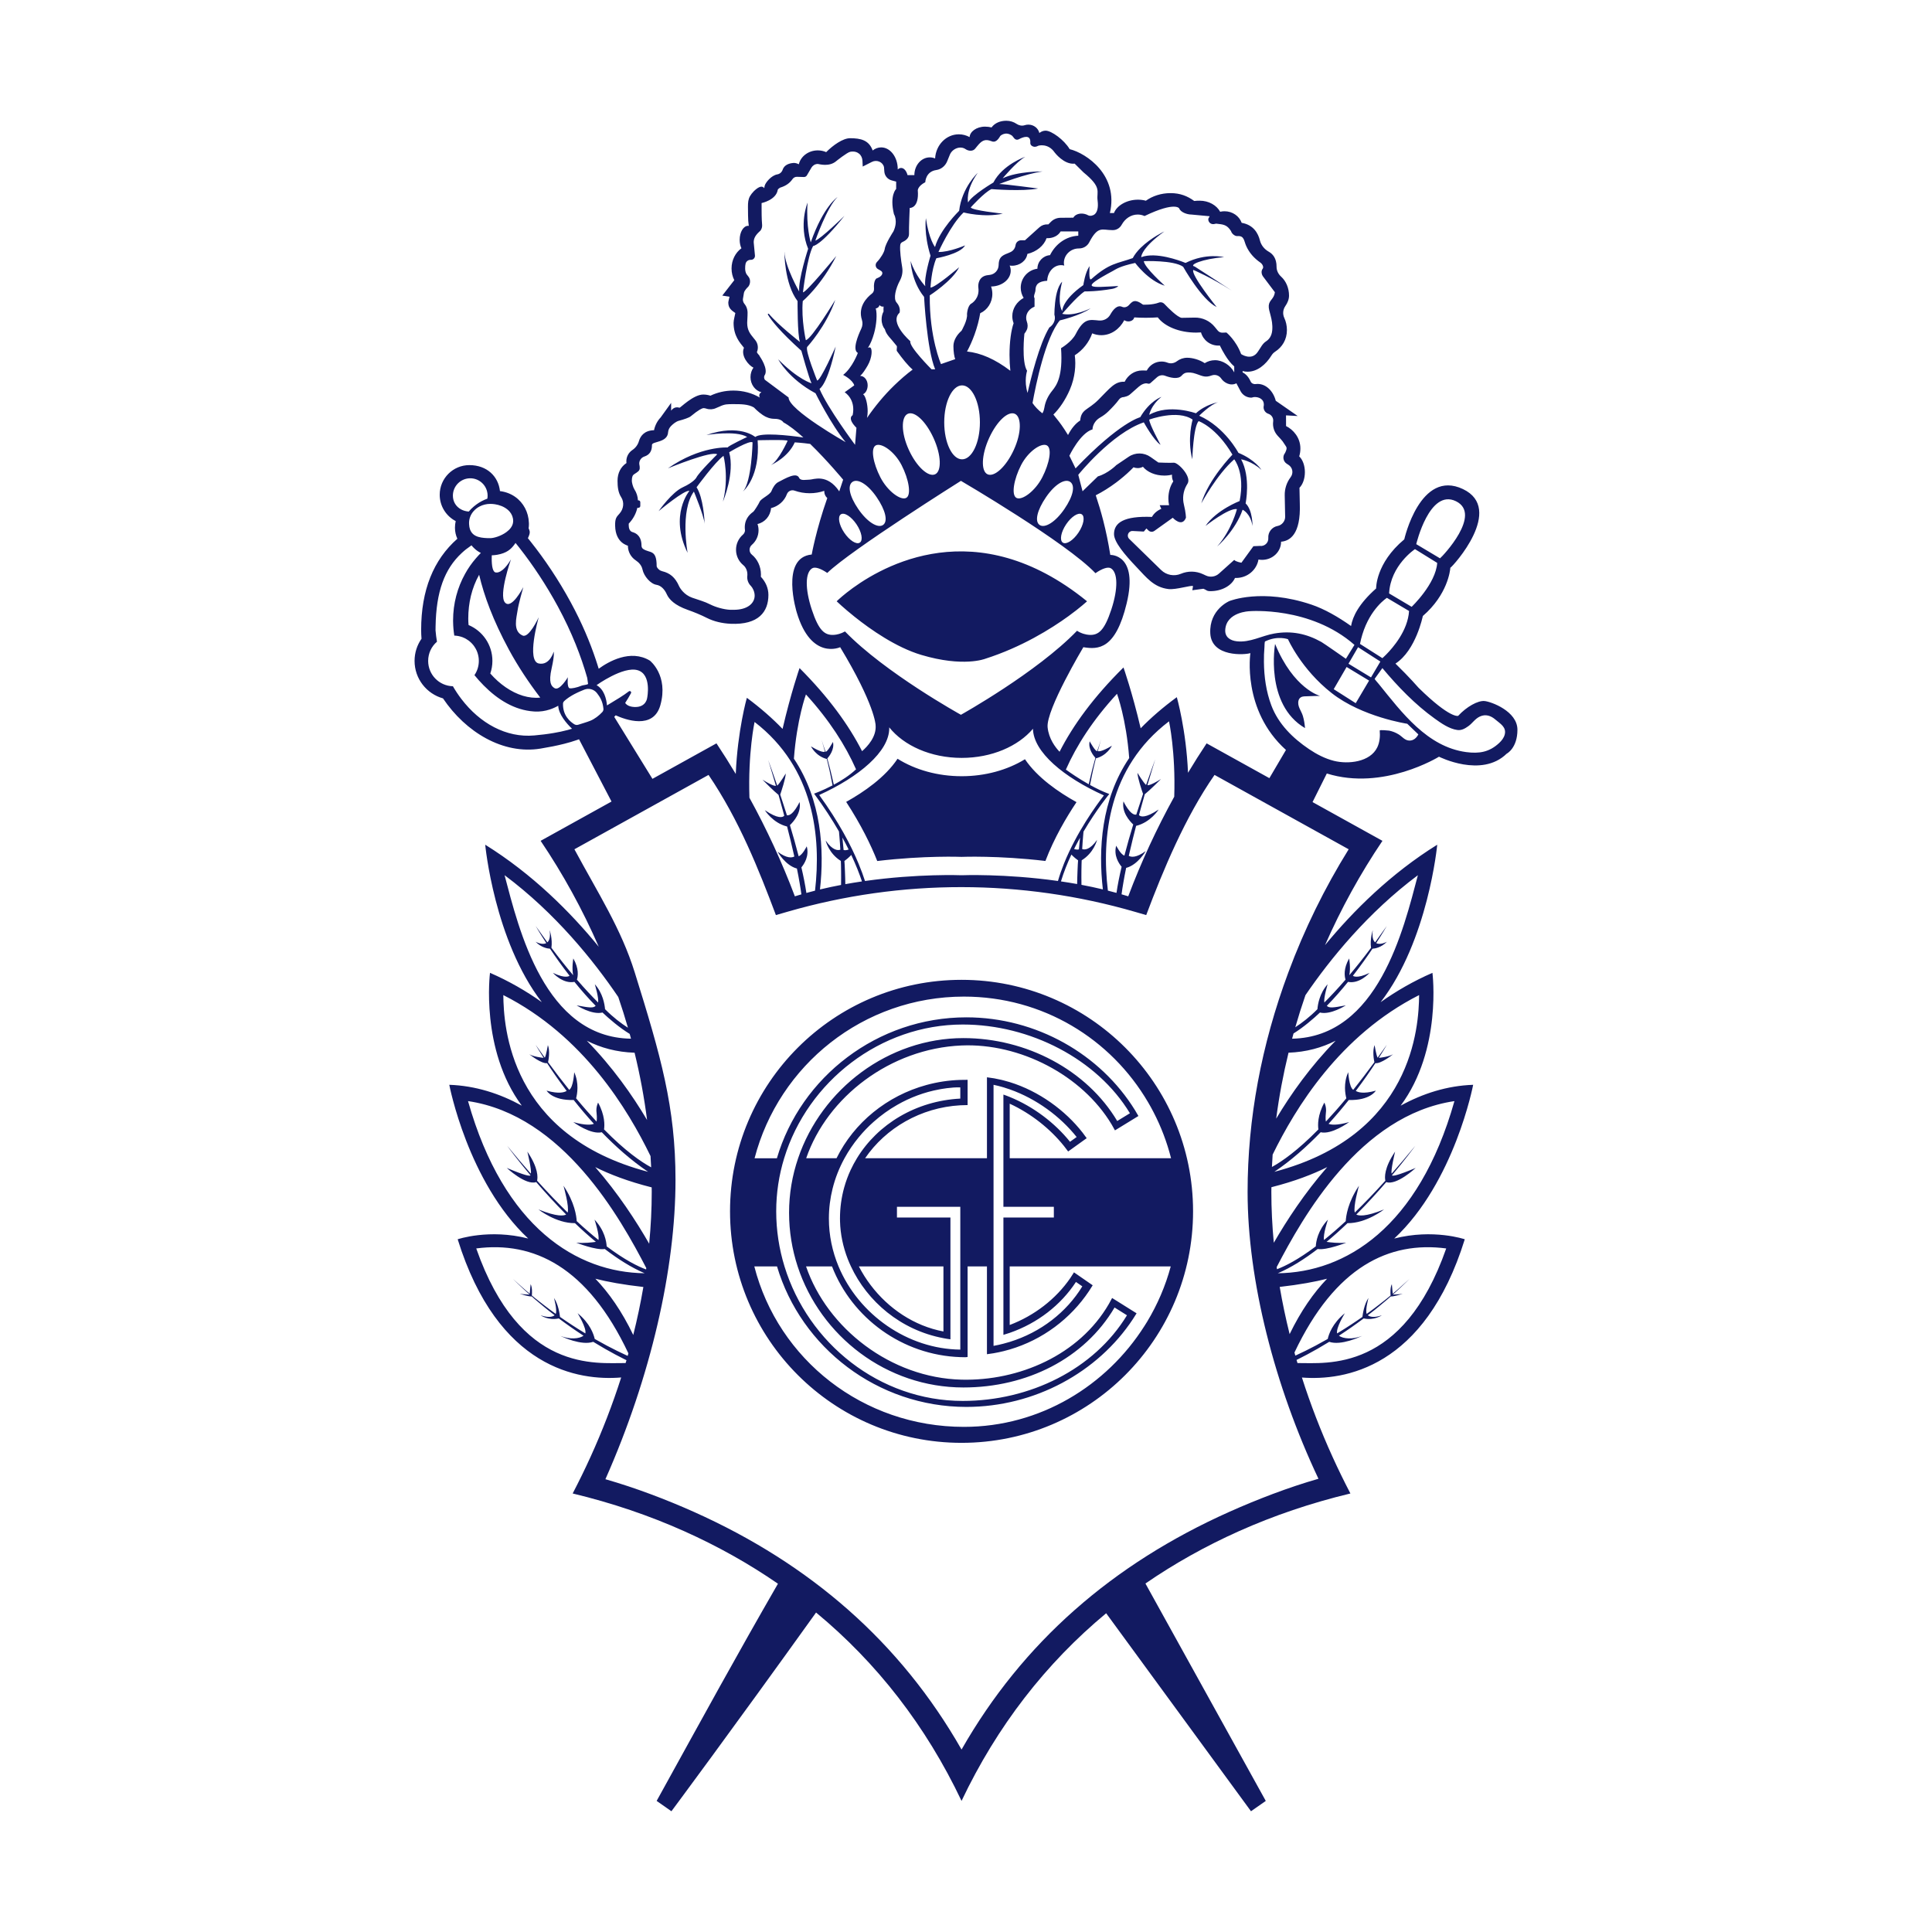 <?xml version="1.0" encoding="utf-8"?>
<!-- Created by @FCLOGO 2025-2-9 GMT+8 21:00:28 . https://fclogo.top/ -->
<!-- FOR PERSONAL USE ONLY NOT FOR COMMERCIAL USE -->
<svg version="1.1" xmlns="http://www.w3.org/2000/svg" xmlns:xlink="http://www.w3.org/1999/xlink" x="0px" y="0px"
	 viewBox="0 0 800 800" style="enable-background:new 0 0 800 800;" xml:space="preserve">
<path style="fill:#121A61;" d="M546.581,288.163c0,0-2.846,0-6.565,0.188c-1.071,0.059-1.993,0.575-2.301,1.636
	c-0.684,2.41,1.131,4.294,1.775,6.466v0c0.496,1.636,0.734,3.342,0.892,5.038
	c-16.799-9.857-12.396-34.858-12.396-34.858C535.613,285.257,546.581,288.163,546.581,288.163z M494.022,501.583
	c0,52.946-42.92,95.866-95.866,95.866c-52.946,0-95.866-42.92-95.866-95.866c0-52.936,42.92-95.856,95.866-95.856
	C451.101,405.727,494.022,448.647,494.022,501.583z M484.779,524.392h-66.681v24.257
	c10.155-3.848,19.11-10.72,25.099-19.437c0.526-0.773,1.031-1.557,1.517-2.36l2.291,1.587l2.568,1.775
	l2.886,1.993c-0.486,0.803-0.982,1.597-1.507,2.37c-7.616,11.434-19.209,20.201-32.855,24.217
	c-0.863,0.258-1.735,0.486-2.608,0.704c-1.349,0.327-2.707,0.615-4.086,0.853
	c-0.902,0.149-1.815,0.288-2.727,0.397v-36.355h-8.013v37.495c-0.347,0.07-0.694,0.109-1.021,0.109
	c-0.674,0-1.339-0.01-2.003-0.04c-23.999-0.803-44.854-16.184-53.124-37.565h-10.75
	c8.767,25.605,35.056,46.183,64.39,46.897c23.681,0.585,48.712-10.115,61.008-31.357
	c0.466-0.803,0.912-1.626,1.339-2.459l2.39,1.488l5.167,3.243l2.578,1.607c-0.486,0.803-0.992,1.597-1.507,2.38
	c-14.508,22.035-40.689,36.385-68.991,36.385c-36.752,0-68.426-24.574-78.393-58.182h-9.401
	c9.877,38.517,44.993,66.443,86.802,66.443c31.654,0,59.065-17.116,74.694-41.69
	c0.407-0.615,0.783-1.24,1.17-1.864C479.295,540.159,482.617,532.464,484.779,524.392z M326.735,502.168
	c0-7.854,1.319-15.441,3.749-22.561c9.758-28.719,37.416-49.753,68.436-49.753c26.131,0,51.141,13.249,63.696,34.332
	l5.256-3.213c-13.556-22.412-41.324-36.742-69.219-36.742c-34.015,0-64.212,23.493-73.95,55.376
	c-2.142,6.972-3.292,14.35-3.292,21.976c0,7.884,1.2,15.55,3.431,22.809c9.758,31.793,39.251,55.703,73.811,55.703
	c27.747,0,54.394-13.07,68-35.463l-5.137-3.223c-12.485,21.192-36.385,33.112-62.595,33.112
	c-31.823,0-59.164-21.222-68.634-50.13C327.984,517.37,326.735,509.903,326.735,502.168z M347.818,504.558
	c0-4.453,0.605-8.767,1.745-12.852c0.704-2.519,1.597-4.949,2.688-7.279c0.773-1.656,1.636-3.263,2.588-4.82
	c8.628-14.132,24.435-23.751,42.801-24.703v-4.621v-0.01c-3.59-0.167-8.34,0.754-8.747,0.833
	c-6.109,1.121-11.999,3.322-17.384,6.406c-3.461,1.973-6.714,4.314-9.699,6.962
	c-0.03,0.02-0.059,0.05-0.089,0.079c-2.221,1.964-4.284,4.115-6.168,6.406
	c-2.212,2.688-4.185,5.583-5.861,8.648c-2.162,3.947-3.848,8.181-4.949,12.624
	c-0.992,3.957-1.517,8.092-1.517,12.327c0,7.001,1.438,13.685,3.997,19.834
	c8.36,20.022,28.699,34.233,50.417,34.451v-59.134h-26.23v4.443h22.144v50.427c-0.982-0.119-1.944-0.278-2.896-0.466
	c-17.741-3.332-31.555-15.262-38.299-29.721c-0.476-1.002-0.912-2.023-1.319-3.054
	c-1.954-5.038-3.064-10.304-3.203-15.579v-0.02C347.828,505.341,347.818,504.945,347.818,504.558z M360.521,532.137
	c7.319,9.669,17.979,16.918,30.137,19.199v-26.944h-35.016C357.031,527.099,358.667,529.697,360.521,532.137z
	 M415.49,499.709v-46.47c0.883,0.297,1.745,0.635,2.608,0.982c9.957,4.056,18.753,10.839,24.971,18.564
	l2.747-1.973c-6.753-8.479-16.621-15.837-27.718-19.735c-0.863-0.307-1.736-0.595-2.608-0.853
	c-1.349-0.397-2.707-0.744-4.086-1.031v108.103c1.378-0.248,2.747-0.545,4.086-0.902
	c0.883-0.218,1.745-0.466,2.608-0.734c12.922-3.997,23.552-12.336,30.068-23.007l-2.638-1.825
	c-6.248,9.54-15.857,17.067-27.43,21.083c-0.853,0.297-1.726,0.575-2.608,0.823v-48.583h20.885v-4.443H415.49z
	 M475.368,456.372c-15.341-26.18-43.515-43.703-76.221-43.703h-0c-41.651,0-76.657,28.422-86.693,66.939h9.242
	c9.917-33.697,41.631-58.351,78.442-58.351c29.076,0,55.584,15.361,69.825,38.428
	c0.486,0.803,0.962,1.607,1.428,2.43l-2.122,1.299l-5.266,3.233l-2.321,1.418
	c-0.436-0.833-0.902-1.646-1.378-2.45c-12.247-20.429-38.021-33.747-62.149-32.706
	c-29.532,1.269-55.594,21.311-64.331,46.698h12.565c7.279-14.776,20.934-25.893,37.277-30.346
	c0.01-0.01,0.03-0.01,0.04-0.01c4.473-1.22,9.143-1.934,13.933-2.083c0.674-0.03,2.34-0.04,3.025-0.04
	v10.462h-0.05c-1.002,0-1.993,0.03-2.975,0.089c-16.373,0.922-30.911,9.441-39.419,21.926h50.457v-33.519
	c1.993,0.228,3.967,0.575,5.91,1.041c0.297,0.069,0.605,0.139,0.902,0.228c0.873,0.218,1.745,0.456,2.608,0.724
	c12.158,3.749,23.017,11.722,30.197,20.944c0.585,0.744,1.15,1.507,1.676,2.271l-2.439,1.755l-2.747,1.973
	l-2.489,1.785c-0.535-0.754-1.111-1.497-1.706-2.241c-5.682-7.101-13.556-13.418-22.491-17.553v22.591h66.81
	c-1.696-6.694-4.145-13.09-7.249-19.07C476.935,459.119,476.171,457.731,475.368,456.372z M407.933,272.792
	c15.103-4.82,27.212-12.376,34.52-17.672c4.929-3.58,7.666-6.138,7.666-6.138
	c-1.478-1.2-2.955-2.35-4.423-3.431c-45.241-33.36-83.014-9.709-95.152-0.109
	c-2.668,2.112-4.096,3.54-4.096,3.54s2.856,2.757,7.398,6.386c6.744,5.385,17.226,12.703,27.648,15.817
	C398.939,276.391,407.933,272.792,407.933,272.792z M628.335,302.175c0,7.686-4.463,9.917-4.463,9.917
	c-10.413,10.165-28.015,1.24-28.015,1.24s-23.057,14.29-46.45,6.952c-1.927,3.905-3.901,7.856-5.911,11.839
	l28.948,16.047c-9.116,13.501-17.122,28.013-23.787,43.201c11.816-14.352,27.308-29.677,46.471-41.594
	c0,0-3.729,39.697-23.443,65.203c6.515-4.631,13.665-8.767,21.46-12.148c0,0,4.076,31.803-13.17,54.999
	c9.153-5.018,19.189-8.261,30.028-8.638c0,0-7.656,40.292-32.676,63.656c16.184-4.145,29.205,0.307,29.205,0.307
	c-16.614,53.44-49.856,58.622-67.435,57.242c3.559,11.134,7.802,22.127,12.67,32.832
	c2.33,5.127,4.81,10.194,7.408,15.183c-16.333,3.927-31.734,9.163-46.173,15.619
	c-13.798,6.173-26.71,13.407-38.7,21.666l49.827,90.018L518.01,750l-59.975-81.988
	c-25,20.77-45.167,46.73-59.879,77.703c-14.783-31.122-35.074-57.182-60.241-78.002
	c-35.588,49.656-59.892,82.286-59.892,82.286l-6.119-4.284c20.493-37.129,32.885-59.837,50.228-89.933
	c-12.025-8.294-24.978-15.557-38.824-21.75c-14.439-6.456-29.84-11.692-46.173-15.619
	c2.598-4.988,5.077-10.056,7.408-15.183c4.871-10.712,9.115-21.711,12.676-32.852
	c-17.508,1.452-51.006-3.511-67.705-57.222c0,0,13.021-4.453,29.205-0.307c-25.02-23.364-32.676-63.656-32.676-63.656
	c10.839,0.377,20.875,3.62,30.028,8.638c-17.245-23.195-13.17-54.999-13.17-54.999
	c7.795,3.382,14.945,7.517,21.46,12.148c-19.715-25.506-23.443-65.203-23.443-65.203
	c19.461,12.102,35.14,27.721,47.024,42.264c-6.722-15.43-14.827-30.172-24.076-43.871l29.351-16.27
	l-13.454-25.786c-0.248,0.099-0.506,0.188-0.764,0.278c-1.716,0.605-3.521,1.131-5.405,1.607
	c-3.005,0.764-6.238,1.398-9.729,1.973c-15.54,2.568-31.03-6.793-40.431-20.786
	c-6.793-1.894-11.771-8.132-11.771-15.52c0-3.411,1.061-6.575,2.876-9.183c-0.099-1.22-0.149-2.439-0.149-3.669
	c0-16.462,5.107-29.026,14.994-37.733c-0.635-1.369-0.992-2.896-0.992-4.572c0-0.922,0.109-1.835,0.307-2.737
	c-3.937-2.043-6.624-6.158-6.624-10.899c0-6.783,5.494-12.277,12.267-12.277c7.338,0,12.019,4.691,12.684,10.76
	c4.82,0.605,8.439,3.352,10.383,7.051c0.962,1.825,1.507,3.877,1.587,6.019c0.01,0.04,0.01,0.079,0.01,0.119
	c0.01,0.159,0.01,0.317,0.01,0.476c0,0.595-0.04,1.18-0.129,1.755c0.347,0.764,0.684,1.398,0.288,2.638
	c-0.159,0.496-0.357,0.982-0.585,1.448c0.278,0.337,0.555,0.684,0.843,1.041c0.139,0.169,0.268,0.337,0.407,0.516
	c5.583,7.021,11.404,15.599,16.531,25.07c4.601,8.489,7.894,16.353,10.313,23.592
	c0.198,0.575,0.387,1.16,0.565,1.726c0.228,0.704,0.446,1.408,0.664,2.102c3.957-2.886,13.11-8.241,21.182-3.362
	c0,0,7.814,6.069,4.344,18.465c-2.896,10.333-14.657,5.93-18.495,4.185c-0.198,0.218-0.397,0.436-0.605,0.645
	l15.825,25.663l26.51-14.696c2.754,4.136,5.417,8.367,7.991,12.671c0.723-17.923,4.593-31.533,4.593-31.533
	c5.752,4.264,10.641,8.578,14.786,12.882c3.441-14.875,7.031-25.189,7.031-25.189
	c12.067,12.095,20.386,23.605,25.891,34.405c2.237-1.944,6.069-6.021,5.595-10.863c0,0-0.248-8.34-14.667-32.19
	c0,0-12.029,5.593-17.979-14.409c0,0-7.021-22.729,6.198-23.969c0,0,1.765-10.066,6.446-23.374
	c-0.763-0.674-1.25-1.666-1.25-2.767c0-0.079,0-0.149,0.01-0.228c-1.894,0.645-3.917,0.992-6.029,0.992
	c-2.207,0-4.318-0.377-6.278-1.074c-1.303-0.463-2.709,0.187-3.188,1.485c-1.041,2.82-3.503,5.001-6.559,5.758
	c-0.248,3.253-2.568,5.91-5.603,6.575c0.288,0.813,0.436,1.686,0.436,2.588c0,2.418-1.081,4.583-2.796,6.063
	c-1.222,1.056-1.232,3.005,0.019,4.026c2.286,1.866,3.768,4.867,3.768,8.247c0,0.307-0.01,0.615-0.04,0.912
	c1.973,2.102,3.134,4.701,3.134,7.517c0,7.011-4.086,12.456-15.619,11.96c-3.609-0.157-7.036-0.999-9.834-2.411
	c-2.574-1.299-5.248-2.396-7.967-3.355c-5.385-1.9-7.724-4.335-8.664-6.461c-0.821-1.857-2.271-3.588-4.276-3.91
	c-2.453-0.395-5.199-3.561-5.785-6.364c-0.332-1.586-1.429-2.862-2.78-3.756c-1.962-1.298-3.257-3.522-3.257-6.052
	c0-0.119-5.12-0.995-5.286-8.241c-0.072-3.187,0.57-3.679,1.856-5.131c1.657-1.867,2.006-4.655,0.641-6.745
	c-1.247-1.907-1.505-4.295-1.505-6.757c0-3.322,1.398-5.851,3.699-7.378c-0.03-0.238-0.05-0.476-0.05-0.724
	c0-1.951,0.995-3.665,2.5-4.67c1.301-0.869,2.268-2.159,2.703-3.661c0.577-1.988,2.099-4.346,6.042-4.531
	c0.069-0.003,0.149,0,0.218,0.01c0.407-2.033,1.379-3.868,2.747-5.315l4.334-6.019v3.233
	c0.879-1.265,2.141-1.653,3.466-1.218c0.301,0.099,5.717-5.466,9.823-5.466c1.041,0,2.043,0.169,2.985,0.476
	c2.816-1.349,6.059-2.122,9.51-2.122c4.056,0,7.834,1.071,10.968,2.906c-0.169-0.238-0.268-0.535-0.268-0.853
	c0-0.615,0.387-1.14,0.922-1.349c-2.598-0.654-4.542-3.213-4.542-6.277c0-1.478,0.446-2.826,1.22-3.917
	c-2.013-0.932-5.372-4.926-3.925-8.231c-1.735-2.149-4.298-4.946-4.298-10.33c0-1.131,0.557-3.038,0.726-4.059
	c-1.498-1.031-2.916-1.959-2.916-4.329c0-0.436,0.436-2.008,0.506-2.425l-2.994-0.461l4.967-6.391
	c-0.724-1.428-1.131-3.084-1.131-4.839c0-3.501,1.626-6.575,4.086-8.36c-0.456-0.972-0.724-2.192-0.724-3.511
	c0-3.193,1.557-5.791,3.471-5.791c0.099,0,0.208,0.01,0.307,0.03c-0.198-1.309-0.307-2.777-0.307-4.324
	c0-5.563-0.535-6.981,2.44-10.085c2.241-2.152,3.55-2.211,4.264-1.2c0.02-0.278,0.079-0.595,0.159-0.942
	c0.31-1.359,2.768-4.366,5.262-4.783c1.021-0.171,1.86-0.916,2.191-1.899c0.417-1.244,1.543-2.584,4.408-2.828
	c0.83-0.07,1.617,0.198,2.291,0.545c0.793-3.292,4.016-5.752,7.864-5.752c1.24,0,2.42,0.258,3.471,0.724
	c2.846-2.876,6.962-5.762,9.877-5.762c4.413,0,7.844,0.793,9.371,5.077c1.031-0.813,2.231-1.279,3.521-1.279
	c3.788,0,6.862,4.036,6.862,9.014c0,0.05,0,0.089-0.01,0.139c0.416-0.407,0.902-0.635,1.418-0.635
	c1.19,0,2.201,1.23,2.648,2.975h2.826c0-4.066,2.866-7.358,6.396-7.358c0.773,0,1.507,0.159,2.192,0.446
	c0.307-5.573,4.582-9.996,9.818-9.996c1.607,0,3.134,0.416,4.473,1.16c0.099-2.221,2.804-4.337,6.394-4.337
	c0.892,0,1.913,0.122,2.687,0.33c1.379-1.877,3.648-2.772,6.131-2.767c1.576,0.003,3.04,0.481,4.249,1.3
	c0.978,0.663,2.215,0.918,3.337,0.549c0.478-0.158,0.992-0.243,1.527-0.243c2.231,0,4.096,1.488,4.552,3.461
	c0.774-0.615,1.656-0.962,2.598-0.962c2.39,0,7.656,3.778,9.957,7.656h0.01
	c6.972,1.726,20.322,10.839,16.64,26.458h1.686c1.168-3.099,5.266-5.534,9.927-5.534
	c1.16,0,2.271,0.149,3.292,0.426c2.757-1.954,6.317-3.144,10.214-3.144c3.967,0,7.023,1.218,9.8,3.251
	c0.545-0.089,1.674-0.117,2.249-0.117c3.768,0,7.011,1.874,8.499,4.582c0.575-0.139,1.18-0.208,1.795-0.208
	c3.312,0,6.119,2.003,7.11,4.79c4.95,0.846,6.838,4.417,7.55,7.281c0.5,2.011,1.881,3.679,3.687,4.694
	c1.623,0.911,3.235,2.717,3.208,6.25c-0.011,1.572,0.744,3.019,1.906,4.078c1.977,1.8,3.255,4.647,3.255,7.845
	c0,1.547-0.621,3.012-1.523,4.314c-1.01,1.457-1.188,3.299-0.442,4.908c0.7,1.507,1.093,3.217,1.093,5.029
	c0,3.985-1.968,7.074-4.849,8.94c-0.613,0.398-1.133,0.925-1.516,1.546c-2.415,3.91-5.947,6.769-9.938,6.769
	c-0.714,0-1.398-0.089-2.043-0.278v0.565c1.352,0.629,2.516,1.966,3.311,3.738
	c0.352,0.784,1.203,1.202,2.056,1.088c0.273-0.037,0.55-0.056,0.831-0.056c3.501,0,6.476,2.925,7.527,6.981
	l9.084,6.307l-4.839-0.268l0.016,4.421c3.008,1.503,5.934,4.802,5.934,9.284c0,1.16-0.169,2.271-0.486,3.272
	c1.408,1.319,2.35,3.759,2.35,6.545c0,2.717-0.892,5.107-2.241,6.456h-0
	c0.079,2.013,0.05,4.244,0.139,6.575c0.466,12.912-4.284,15.48-7.755,15.758c0.011,4.154-3.514,7.517-7.874,7.517
	c-0.506,0-1.002-0.05-1.488-0.139c-0.734,4.334-4.611,7.636-9.292,7.636c-0.139,0-0.288,0-0.426-0.01
	c-1.408,3.183-5.434,5.474-10.175,5.474c-1.686,0-1.492-0.481-2.911-0.997l-4.587,0.62l0.288-1.706
	c-0.754-0.506-7.051,1.597-10.204,1.21c-6.069-0.744-9.094-4.8-13.14-9.044
	c-5.018-5.276-9.425-10.472-9.371-13.804c0.074-4.608,4.046-7.477,15.718-7.021c0.764-1.428,2.142-2.618,3.868-3.352
	l-0.664-1.488h3.877c-0.188-0.883-0.288-1.815-0.288-2.777c0-2.687,0.754-5.157,2.033-7.1
	c-0.337-0.605-0.545-1.408-0.545-2.291c0-0.169,0.01-0.327,0.02-0.486c-1.012,0.248-2.083,0.377-3.203,0.377
	c-3.759,0-7.041-1.458-8.836-3.649c-0.635,0.357-1.378,0.555-2.172,0.555c-0.615,0-1.2-0.119-1.726-0.337
	c-1.666,1.726-3.54,3.431-5.603,5.067c-0.506,0.416-1.031,0.823-1.567,1.22
	c-2.826,2.112-5.692,3.897-8.469,5.306c1.091,3.253,2.142,6.753,3.104,10.492c1.121,4.403,2.122,9.143,2.916,14.201
	c0,0,11.732-0.496,6.773,20.081c-4.591,19.06-11.732,19.149-17.93,18.128c0,0-15.54,25.992-14.796,33.192
	c0.485,4.699,3.149,8.217,4.945,10.101c5.569-10.945,14.063-22.625,26.468-34.908c0,0,3.634,10.313,7.117,25.189
	c4.196-4.304,9.144-8.618,14.966-12.882c0,0,3.885,13.497,4.641,31.31c2.484-4.137,5.051-8.205,7.701-12.185
	l25.99,14.408c3.119-5.296,5.453-9.272,6.864-11.68c-18.326-16.482-14.726-40.094-14.726-40.094
	c-2.231,0.744-16.115,1.735-16.611-8.181c-0.496-9.917,7.934-13.388,7.934-13.388s13.388-5.454,33.965,1.488
	c5.405,1.825,11.027,5.067,16.392,8.856c0.664-3.937,3.243-9.232,10.383-15.55c0,0-0.248-10.413,11.652-20.329
	c0,0,6.565-29.255,24.296-20.825c17.354,8.251-4.036,31.873-5.216,32.597c0.01-0.079,0.01-0.119,0.01-0.119
	c-0.079,0.129-0.079,0.159-0.01,0.119c-0.089,1.21-1.17,11.127-11.394,19.963c0,0-2.856,14.27-11.335,19.705
	c5.831,5.692,9.6,10.046,9.6,10.046c13.14,12.892,16.363,11.593,16.363,11.593
	c3.471-3.778,8.181-6.386,10.909-6.138C617.427,290.523,628.335,294.49,628.335,302.175z M586.437,225.32
	l9.838,5.871c1.071-0.833,17.602-18.267,6.605-23.642C591.891,202.184,586.437,225.32,586.437,225.32z
	 M575.201,245.729l9.332,5.543c0,0,10.006-9.51,10.581-18.188l-9.203-5.702
	C585.911,227.382,575.776,234.076,575.201,245.729z M563.142,266.633l9.272,5.891c0,0,0.595-0.506,1.517-1.438
	c2.896-2.916,9.024-9.986,9.53-18.088l-9.173-5.444c0,0-6.853,4.314-10.165,15.163
	C563.747,263.936,563.41,265.245,563.142,266.633z M562.349,267.992l-3.967,6.843l9.322,5.662l3.877-6.565
	L562.349,267.992z M557.598,276.183l-5.335,9.193l9.114,5.801l5.534-9.352L557.598,276.183z M527.679,262.32
	c7.12-1.23,13.348,0.079,19.487,3.511c0.962,0.535,10.145,6.962,10.145,6.962l3.54-5.762l-0.02-0.02
	c-18.267-16.035-43.436-13.923-43.436-13.923s-9.55,0.248-10.046,7.686c-0.198,3.025,2.053,4.463,4.78,4.77
	C517.634,266.157,522.413,263.232,527.679,262.32z M458.751,368.786c1.188,0.299,2.375,0.614,3.561,0.94
	c0.493-3.336,1.219-6.993,2.124-10.812v-0.01c-1.154-1.378-3.373-4.681-2.238-8.727c0,0,1.787,3.63,3.394,4.106
	c1.114-4.294,2.368-8.667,3.653-12.882c-1.556-1.468-4.868-5.177-4.035-9.57c0,0,2.73,5.93,5.29,5.494
	c0.964-3.034,1.918-5.93,2.812-8.578c-0.552-1.577-2.189-6.406-2.329-8.737c0,0,2.439,4.036,3.584,5.028
	c1.977-5.722,3.473-9.738,3.804-10.621c-0.281,0.873-1.476,4.681-3.071,10.095c-0.06,0.198-0.121,0.397-0.171,0.595
	c0,0,0.702,0.526,5.621-2.519c-0.3,0.307-4.788,4.79-6.726,6.297c-0.551,1.964-1.144,4.056-1.746,6.228
	c-0.221,0.793-0.431,1.587-0.652,2.4c0.652,0.714,2.58,1.418,8.141-2.301c0,0-3.283,5.296-9.325,6.763
	c-0.462,1.765-0.913,3.55-1.365,5.345c-0.582,2.37-1.144,4.74-1.676,7.071
	c0.933,0.526,3.071,0.932,7.016-1.983c0,0-3.232,5.712-8.101,6.971c-0.02,0.079-0.03,0.159-0.05,0.238
	c-0.372,1.973-0.803,3.868-1.074,5.682c-0.276,1.777-0.616,3.456-0.78,5.015c0.925,0.269,1.848,0.544,2.768,0.831
	c5.335-14.179,11.75-28.027,19.047-41.245c0.617-18.55-2.163-31.213-2.163-31.213
	C458.786,317.897,456.127,346.851,458.751,368.786z M441.355,318.672c1.763,1.272,5.311,3.732,9.465,6.072
	c0.278-1.222,0.577-2.413,0.838-3.563c0.401-1.815,0.863-3.511,1.294-5.067c0.221-0.803,0.421-1.567,0.623-2.301
	c-0.713-0.793-3.132-3.749-2.359-6.853c0,0,2.379,4.354,3.102,4.026c0.292-0.942,0.623-1.686,0.843-2.4
	c0.392-1.24,0.662-2.112,0.803-2.539c-0.12,0.426-0.371,1.309-0.723,2.568c-0.2,0.684-0.421,1.478-0.672,2.37
	c0.241,0.149,1.425,0.476,5.863-2.201c-0.121,0.238-2.108,4.096-6.646,5.236c-0.171,0.684-0.341,1.408-0.532,2.162
	c-0.382,1.577-0.793,3.283-1.144,5.097c-0.233,1.212-0.499,2.475-0.75,3.763c2.545,1.41,5.29,2.754,7.974,3.739
	c0,0-5.256,6.353-10.676,15.582c-0.047,0.523-0.102,1.048-0.141,1.569c-0.18,1.904-0.29,3.798-0.402,5.643
	c0.994,0.357,3.192,0.416,6.163-3.808c-0.079,0.327-1.405,5.434-6.374,8.459c-0.02,0.585-0.041,1.16-0.06,1.726
	c-0.03,1.845-0.08,3.59-0.06,5.206c0,1.157,0.013,2.232,0.031,3.233c2.93,0.551,5.891,1.178,8.861,1.886
	c-1.905-16.602-0.742-37.125,10.905-54.386c-1.225-16.323-5.05-26.607-5.05-26.607
	C452.575,298.078,445.8,308.636,441.355,318.672z M513.713,162.017c-1.388-2.544-1.736-3.305-1.736-3.305
	c-2.51,1.301-5.196-0.331-6.271-1.938c-0.87-1.299-2.497-1.853-3.966-1.317c-2.546,0.927-3.562,0.393-6.374-0.63
	c-1.835-0.666-3.249-0.66-4.199-0.491c-0.75,0.134-1.359,0.619-1.858,1.194c-1.492,1.715-4.833,0.834-6.9,0.055
	c-1.132-0.427-2.407-0.178-3.313,0.625l-2.678,2.371c-0.284,0.283-0.701,0.384-1.084,0.263
	c-1.315-0.415-2.83,0.426-3.864,1.339l-3.338,2.948c-0.528,0.498-1.17,0.858-1.871,1.047l-0.87,0.236
	c-0.814,0-1.591,0.38-2.059,1.045c-1.065,1.512-2.944,3.465-4.376,4.875c-0.989,0.974-2.108,1.802-3.311,2.493
	c-3.384,1.944-3.252,4.974-3.252,4.974c-5.124,1.488-9.587,10.909-9.587,10.909l2.562,5.248
	c18.346-19.214,26.776-21.197,26.776-21.197c3.967-6.818,8.801-8.429,8.801-8.429
	c-4.463,3.595-5.069,7.438-5.069,7.438c8.194-4.71,19.324-0.635,19.324-0.635
	c4.091-3.734,9.173-4.572,9.173-4.572c-3.099,0.868-7.809,5.578-7.809,5.578
	c10.661,4.71,16.239,15.371,16.239,15.371c6.942,2.851,9.545,7.066,9.545,7.066
	c-4.091-3.719-8.429-4.38-8.429-4.38c4.091,7.52,1.859,18.249,1.859,18.249c2.975,2.837,2.851,9.34,2.851,9.34
	c-0.868-5.302-4.091-6.722-4.091-6.722c-2.975,8.677-10.537,15.247-10.537,15.247
	c6.074-6.942,8.181-15.495,8.181-15.495c-3.347-0.62-13.016,6.97-13.016,6.97
	c4.587-6.665,14.132-10.316,14.132-10.316c2.355-11.776-2.231-17.272-2.231-17.272
	c-7.19,6.28-13.636,18.249-13.636,18.249c2.975-10.055,12.892-20.191,12.892-20.191
	c-6.694-11.404-14.008-13.883-14.008-13.883c-2.231,2.479-2.603,15.825-2.603,15.825
	c-2.231-8.595,0.124-16.445,0.124-16.445c-6.198-4.339-17.96,0-17.96,0c0.013,1.859,4.697,10.44,4.697,10.44
	c-2.851-1.833-6.947-9.305-6.947-9.305c-13.309,4.522-27.137,21.728-27.137,21.728l1.772,6.805l6.352-6.161
	c4.204-1.203,7.63-4.664,7.63-4.664l5.11-3.456c2.735-1.851,6.329-1.819,9.032,0.079l3.28,2.302
	c0,0,4.947,0.218,6.363,0.083c1.736-0.166,7.521,5.785,5.702,8.677c-0.158,0.251-0.304,0.499-0.441,0.742
	c-1.349,2.408-1.724,5.255-1.062,7.934c0.843,3.411,0.843,5.435,0.843,5.435c-1.653,4.195-5.454,0-5.454,0
	l-7.619,5.448c-0.756,0.54-1.79,0.46-2.453-0.19l-0.837-0.821l-1.08,1.285l-4.623-0.238
	c-1.754-0.089-2.685,2.04-1.428,3.267l13.223,12.902c2.167,2.114,5.391,2.724,8.181,1.548
	c2.937-1.239,6.261-1.179,9.151,0.165l1.213,0.564c1.798,0.836,3.921,0.52,5.398-0.803l6.326-5.669
	c0.606,0.775,2.975,1.157,2.975,1.157l4.971-6.836l2.687-0.117c1.932,0.261,3.614-1.32,3.474-3.264
	c-0.174-2.415,1.5-4.573,3.882-5.003c1.736-0.313,3.127-2.012,3.092-3.775l-0.175-8.911
	c-0.053-2.667,0.784-5.275,2.391-7.429l0.06-0.082c1.265-1.698,0.836-4.012-0.955-5.143l-0.639-0.404
	c-1.547-0.977-1.879-3.092-0.706-4.496c1.168-2.447,0.497-2.317-0.367-3.819c-0.399-0.695-0.898-1.329-1.442-1.918
	l-1.254-1.358c-1.46-1.581-2.148-3.726-1.88-5.861l0.011-0.086c0.172-1.365-0.627-2.669-1.921-3.136
	l-0.172-0.062c-1.379-0.498-2.155-1.962-1.793-3.383l0.004-0.02c0.234-2.58-1.989-3.614-4.064-3.49l-1.048,0.245
	C516.331,164.679,514.61,163.659,513.713,162.017z M418.366,153.532c-0.218-2.013-0.347-4.244-0.347-6.595
	c0-5.385,0.664-10.165,1.696-13.1v-0.01c-0.357-0.902-0.545-1.884-0.545-2.896c0-3.203,1.884-6.01,4.701-7.577
	c-0.764-1.22-1.21-2.668-1.21-4.224c0-4.026,3.005-7.358,6.902-7.854h0
	c0.02-2.975,2.311-5.405,5.226-5.623c2.261-4.611,6.634-7.805,11.702-8.052v-1.775h-7.309
	c-0.912,1.656-2.975,2.807-5.385,2.807c-0.149,0-0.297,0-0.436-0.01c-1.091,3.124-4.115,5.603-7.953,6.525
	c-0.397,2.757-3.084,4.889-6.357,4.889c-0.327,0-0.654-0.02-0.972-0.069c0.278,0.664,0.436,1.378,0.436,2.112
	c0,3.59-3.62,6.505-8.132,6.555c0.337,0.952,0.526,1.983,0.526,3.054c0,3.6-2.073,6.694-5.028,8.003
	c-0.456,2.777-1.25,5.811-2.38,8.925c-0.912,2.509-1.964,4.849-3.084,6.932
	C406.139,146.154,412.049,148.722,418.366,153.532z M398.373,159.576c-4.08,0-7.387,6.854-7.387,15.311
	c0,8.456,3.307,15.31,7.387,15.31c4.079,0,7.386-6.854,7.386-15.31C405.759,166.431,402.452,159.576,398.373,159.576z
	 M408.925,196.396c2.759,1.263,7.629-3.028,10.882-10.132c3.253-7.104,3.198-13.645,0.439-14.908
	s-7.408,2.896-10.661,9.999C406.334,188.459,406.167,195.132,408.925,196.396z M420.908,206.175
	c2.272,1.17,7.71-2.767,10.677-8.528c2.967-5.762,4.156-12.063,1.883-13.233
	c-2.272-1.17-7.692,2.42-10.661,8.181C419.841,198.356,418.635,205.004,420.908,206.175z M430.495,217.387
	c2.145,1.47,6.536-1.195,10.247-6.612s4.542-9.769,2.397-11.239c-2.146-1.471-6.283,0.892-9.993,6.309
	C429.435,211.262,428.349,215.916,430.495,217.387z M442.98,161.386c-1.835,4.225-4.254,7.785-6.793,10.274
	c0.744,0.922,1.488,1.864,2.241,2.836c0,0,1.537,1.914,3.818,5.633c1.378-2.688,3.094-4.78,5.038-6.01
	c0.426-4.75,3.203-4.244,7.507-8.548c4.859-4.859,6.813-7.715,10.899-7.497c1.388-2.787,4.115-4.671,7.259-4.671
	c0.645,0,1.279,0,1.904,0.03c1.17-2.221,3.461-3.729,6.109-3.729c0.887,0,1.738,0.172,2.519,0.484
	c1.285,0.514,2.755,0.224,3.856-0.614c1.185-0.902,2.666-1.437,4.276-1.437c2.201,0,5.117,0.823,7.239,2.241
	c1.23-0.783,2.687-1.23,4.254-1.23c3.203,0,6.426,2.142,7.943,5.008c0.01,0.01,0.02,0.03,0.02,0.04v-2.469
	c-1.438-1.22-2.697-2.896-3.848-4.79c-0.734-1.22-1.478-2.499-2.112-3.868
	c-0.208,0.02-0.416,0.03-0.625,0.03c-3.421,0-6.307-2.311-7.17-5.454c-0.674,0.05-1.359,0.079-2.053,0.079
	c-7.011,0-13.05-2.578-15.857-6.307c-1.497,0.109-3.183,0.169-4.968,0.169c-1.706,0-3.332-0.059-4.78-0.159
	c-0.139,0.932-1.17,1.666-2.42,1.666c-0.664,0-1.25-0.198-1.686-0.526c-1.964,3.739-5.494,6.228-9.52,6.228
	c-1.319,0-2.588-0.268-3.768-0.764c-1.339,3.768-3.907,6.962-7.22,9.084
	C445.588,151.122,445.181,156.309,442.98,161.386z M440.089,224.681c1.41,0.946,4.312-0.907,6.481-4.139
	c2.169-3.232,2.785-6.62,1.375-7.566c-1.41-0.946-4.312,0.907-6.481,4.139
	C439.295,220.347,438.68,223.735,440.089,224.681z M451.024,100.351c-0.816,1.571-2.46,2.539-4.231,2.526h-0.065
	c-3.421,0-6.198,2.688-6.198,6c0,0.347,0.059,0.714,0.159,1.101c-0.426-0.129-0.873-0.188-1.329-0.188
	c-3.074,0-5.593,2.866-5.742,6.466c-3.491,0.228-4.859,1.443-4.859,3.932c0,0.902-1.012,2.563-0.377,3.277v3.52
	c-2.043,0.803-3.471,2.568-3.471,4.621c0,0.53,0.094,1.041,0.272,1.522c0.418,1.135,0.498,2.384-0.021,3.478
	c-0.276,0.58-0.602,1.131-0.985,1.575c0,0-1.25,11.613,1.111,15.351c0,0-1.369,4.195,0.208,9.163
	c1.349-5.96,4.849-20.23,8.985-27.063c1.031-0.664,1.795-1.626,2.132-2.737c0.01-0.01,0.01-0.02,0.01-0.04
	c0.129-0.397,0.188-0.813,0.188-1.25c0-0.456-0.069-0.902-0.208-1.319c0.01-1.339,0.079-3.064,0.278-4.859
	c0.099-0.972,0.248-1.954,0.426-2.916c0.377-1.874,0.932-3.639,1.765-4.929c0.218-0.347,0.476-0.664,0.754-0.932
	c-0.03,0.109-0.149,0.565-0.307,1.269c-0.169,0.773-0.377,1.845-0.526,3.034
	c-0.139,1.14-0.228,2.41-0.178,3.639c0.069,1.567,0.347,3.094,1.021,4.284c0,0-0.228-4.473,8.757-10.829
	c0,0,0.674-5.216,2.588-7.834c0,0-0.516,6.456,0.714,5.355c7.527-6.694,10.581-6.357,17.146-8.697
	c0,0,0-0.01,0.01-0.01c0.387-0.734,0.853-1.438,1.378-2.122c0.565-0.734,1.2-1.428,1.864-2.092
	c2.162-2.132,4.701-3.877,6.654-5.067c1.736-1.051,3.025-1.676,3.173-1.745c-1.2,0.873-2.261,1.686-3.173,2.45
	c-6.605,5.484-6.386,8.201-6.386,8.201c0.803-0.307,1.666-0.506,2.578-0.615c6.724-0.843,15.768,3.005,15.768,3.005
	c8.588-4.304,15.946-2.39,15.946-2.39c-9.005,0.694-14.875,3.302-12.148,3.877
	c0.139,0.03,11.692,7.586,15.302,9.947c-8.816-5.613-15.877-8.538-15.877-8.538
	c-1.16,1.904,9.669,15.371,9.669,15.371c-6.198-2.975-13.883-16.69-13.883-16.69
	c-3.967-2.816-16.293-2.321-16.293-2.321c0.248,2.648,8.687,10.165,8.687,10.165
	c-6.773-1.983-12.257-9.421-12.257-9.421c-6.615,1.448-7.904,2.598-9.233,3.312
	c-14.33,7.686-9.302,6.853,2.053,6.258c0.516-0.03-0.773,0.902-2.38,1.18
	c-6.23,1.083-10.705,1.056-11.334,1.042c-0.043,0.013-0.079,0.024-0.122,0.036
	c-3.262,2.181-9.201,9.245-9.201,9.245c4.949,1.121,11.384-2.092,11.791-2.301
	c-4.304,3.054-12.783,5.028-12.783,5.028c-5.94,7.13-9.937,26.656-11.295,34.223
	c0.992,1.448,2.321,2.886,4.066,4.234c0,0,0.575-0.664,0.853-2.41c0.407-2.598,1.626-4.978,3.292-7.011
	c1.795-2.212,4.403-5.94,3.6-17.543c0,0,4.393-2.539,6.089-5.871c3.431-6.734,5.801-5.91,9.629-5.583
	c1.914,0.169,3.759-0.783,4.681-2.459c1.071-1.924,2.807-4.135,4.869-3.213c0.942,0.426,2.063,0.109,2.767-0.645
	c1.458-1.537,2.36-2.846,5.91-0.248c0,0,3.828,0.208,6.555-0.853c0.793-0.307,1.676-0.089,2.261,0.526
	c1.765,1.864,5.315,5.415,7.13,5.782l5.464-0.099c3.203-0.059,6.258,1.359,8.281,3.848l1.23,1.497
	c0.486,0.605,1.22,0.932,1.993,0.902l1.626-0.069c0,0,3.967,3.213,6.079,8.925c0,0,4.373,3.054,6.981-1.041
	c0.545-0.754,0.992-1.567,1.497-2.311c0.506-0.754,1.081-1.428,1.864-1.934c1.081-0.694,2.34-2.043,2.549-4.631
	c0.367-4.72-1.656-7.814-1.448-10.175c0.198-2.35,2.172-2.658,2.539-5.514l-4.849-6.446
	c-0.734-0.962-0.932-2.37-0.188-3.322c0.466-0.595-0.03-1.845-0.992-2.519c-2.578-1.795-4.572-4.016-5.851-6.872
	c-0.972-2.142-0.754-4.314-3.659-4.086c-1.041,0.089-2.37-1.041-2.618-2.063c-0.863-1.349-1.646-2.043-2.598-2.43
	c-0.952-0.397-2.063-0.486-3.56-0.664l-0.962,0.188c-1.309,0.198-2.45-0.902-2.291-2.221l0.565-1.031l-7.586-0.704
	c-1.745,0-4.453-0.922-5.048-2.568c0,0-0.397-0.694-2.281-0.694c-1.973,0-5.583,0.764-12.059,3.877
	c-0.883-0.397-1.835-0.615-2.836-0.615c-2.789,0-5.238,1.69-6.635,4.239c-0.764,1.392-2.192,2.261-3.779,2.211
	c-0.062-0.002-0.125-0.003-0.186-0.003C456.335,95.28,454.644,93.377,451.024,100.351z M371.269,125.284
	c1.887,2.107,1.212,4.215,1.212,4.215c-4.463,4.091,4.483,11.807,4.483,11.807
	c-0.744,2.107,8.78,11.621,8.78,11.621h1.488c-3.471-8.244-4.587-29.998-4.587-29.998
	c-5.33-6.57-5.578-14.875-5.578-14.875c1.859,5.95,6.074,10.474,6.074,10.474
	c-0.62-3.595,2.17-12.644,2.17-12.644c-2.852-8.987-1.922-15.556-1.922-15.556
	c1.24,8.801,3.78,11.962,3.78,11.962c1.984-7.19,9.994-14.999,9.994-14.999
	c1.116-9.669,7.671-15.681,7.671-15.681c-5.211,7.372-3.967,12.21-3.967,12.21
	c1.735-3.099,10.474-8.243,10.474-8.243c3.843-7.438,13.202-10.661,13.202-10.661
	c-3.719,2.107-9.36,8.925-9.36,8.925c6.075-2.975,16.549-2.851,16.549-2.851
	c-6.818,0.868-17.974,5.206-17.974,5.206c2.231,0,16.115,1.859,16.115,1.859
	c-6.421,1.301-19.338,0.248-19.338,0.248c-2.975,1.363-8.553,7.562-8.553,7.562
	c0.248,1.24,13.264,2.603,13.264,2.603c-7.809,1.736-16.239-0.496-16.239-0.496
	c-5.454,5.206-10.413,16.363-10.413,16.363c4.463,0.124,11.033-2.727,11.033-2.727
	c-1.983,3.595-11.9,5.33-11.9,5.33c-2.107,4.835-2.417,12.148-2.417,12.148
	c2.23-0.124,11.853-8.429,11.853-8.429c-2.712,5.578-12.163,11.652-12.163,11.652
	c-0.185,17.54,4.649,28.448,4.649,28.448l5.888-2.045c-0.383-0.83-0.75-3.187-0.744-5.393
	c0.006-2.443,1.514-4.768,3.362-6.368c0,0,2.582-4.406,2.261-6.895c0,0,0.209-3.586,1.876-4.401
	c0,0,3.466-1.983,2.818-6.602c-0.154-1.099,0.033-4.741,4.023-5.131l0.747-0.095
	c2.021-0.256,3.559-1.941,3.631-3.978c0.05-3.045,1.057-3.973,3.917-5.02l0.975-0.432
	c1.053-0.468,1.817-1.414,2.05-2.543l0.109-0.526c0.22-1.066,1.158-1.83,2.246-1.83h1.611l5.969-5.372
	c0.94-0.846,2.179-1.282,3.441-1.212l0.259,0.014l1.1-1.1c1.043-1.043,2.453-1.634,3.929-1.646l5.322-0.044
	c1.138-1.978,4.117-2.13,6.136-0.992c0.796,0.449,2.054,0.15,2.743-0.45c0.858-0.748,1.607-2.354,1.163-5.793
	c-0.478-3.707,1.982-5.161-5.801-11.502l-3.683-3.638c-4.463,0.496-8.305-4.649-8.305-4.649
	c-2.727-3.967-6.694-2.789-6.694-2.789c-0.464,0.261-0.886,0.393-1.262,0.442
	c-1.007,0.132-2.181-0.576-2.109-1.588c0.273-3.864-3.291-2.31-4.76-1.503c-0.634,0.347-1.421,0.19-1.872-0.374
	l-0.85-1.061c-2.782-2.114-4.952,0.055-4.952,0.055c-0.882,1.56-2.067,2.925-3.687,2.161
	c-2.66-1.035-3.981-0.274-5.888,2.09l-0.86,1.048c-0.92,1.139-2.74,0.99-3.944,0.156
	c-2.212-1.53-5.487-0.175-6.5,2.316l-1.097,2.696c-0.774,1.906-2.461,3.353-4.498,3.639
	c-4.501,0.635-4.579,5.047-4.579,5.047c-3.099,1.611-3.099,3.347-3.099,3.347c0.62,7.562-3.347,7.314-3.347,7.314
	s-0.372,8.181-0.292,10.784c0.058,1.861-1.72,2.899-2.737,3.339c-0.491,0.212-0.829,0.671-0.888,1.203
	c-0.249,2.239,0.324,6.388,0.809,9.276c0.317,1.895-0.062,3.818-0.974,5.511
	C370.915,119.381,369.801,123.644,371.269,125.284z M365.636,217.387c2.146-1.471,1.06-6.125-2.651-11.541
	c-3.71-5.417-7.847-7.78-9.993-6.309c-2.145,1.47-1.314,5.822,2.397,11.239S363.49,218.856,365.636,217.387z
	 M354.667,217.115c-2.169-3.232-5.07-5.085-6.481-4.139c-1.41,0.946-0.794,4.334,1.375,7.566
	c2.169,3.232,5.07,5.085,6.481,4.139C357.45,223.735,356.835,220.347,354.667,217.115z M359.282,151.36
	c-1.002,1.726-2.073,3.401-3.114,4.294h0.03c1.696,0,3.064,1.726,3.084,3.858
	c0.01,1.676-0.744,3.233-1.904,3.729c1.091,0.744,1.904,4.195,1.904,7.041c0,0.992-0.099,1.934-0.278,2.757
	c3.302-4.79,7.041-9.342,11.246-13.418c2.588-2.499,5.127-4.71,7.656-6.585c-1.954-1.656-4.215-4.473-6.495-7.636
	c-0.317-0.436,0.188-1.785-0.109-2.162c-2.578-3.332-4.284-4.522-4.889-6.882c-0.833-1.002-1.359-2.459-1.359-4.086
	c0-1.23,0.297-2.37,0.803-3.283c-0.02-0.288-0.03-0.605-0.03-0.932c0-0.407,0.02-0.793,0.05-1.121
	c-0.109,0.03-0.218,0.04-0.337,0.04c-0.555,0-1.051-0.258-1.359-0.664c-0.139,0.763-0.773,1.339-1.557,1.388
	c0.674,2.311,0.317,6.744-0.694,10.343c-0.664,2.37-1.537,4.512-2.539,5.99
	c0.397-0.198,0.734-0.248,0.972-0.109C361.295,144.458,361.156,148.097,359.282,151.36z M375.222,206.175
	c2.273-1.17,1.067-7.818-1.9-13.58c-2.968-5.762-8.389-9.352-10.661-8.181
	c-2.273,1.17-1.084,7.471,1.883,13.233C367.512,203.408,372.95,207.345,375.222,206.175z M387.205,196.396
	c2.759-1.263,2.591-7.936-0.66-15.041c-3.253-7.104-7.902-11.263-10.661-9.999s-2.813,7.803,0.439,14.908
	C379.576,193.368,384.446,197.659,387.205,196.396z M316.57,155.485c0,0-0.178,0.397-0.178,0.664
	c0,0.506,0.248,1.065,0.307,1.095l9.835,7.335c-0.082,5.124,23.635,18.512,23.635,18.512
	c-6.115-7.355-12.478-20.247-12.478-20.247c-11.239-6.032-15.453-14.049-15.453-14.049
	c8.429,8.513,13.8,9.917,13.8,9.917c-0.992-1.9-4.215-13.47-4.215-13.47
	c-8.729-7.861-12.352-12.436-13.848-14.956c-0.168-0.283,0.222-0.556,0.431-0.303
	c3.661,4.449,12.838,11.623,12.838,11.623c-1.074-2.727-0.992-16.926-0.992-16.926
	c-5.537-7.257-5.454-20.51-5.454-20.51c0.248,6.364,6.116,16.528,6.116,16.528
	c-0.413-5.041,3.719-17.685,3.719-17.685c-4.05-9.917-0.248-19.09-0.248-19.09
	c-0.661,9.999,1.322,16.445,1.322,16.445c5.289-15.041,11.074-18.76,11.074-18.76
	c-4.38,4.215-9.173,18.016-9.173,18.016c2.148-0.578,12.065-10.247,12.065-10.247
	c-9.999,12.561-12.974,12.478-12.974,12.478c-2.479,4.38-4.215,19.172-4.215,19.172
	c1.157,0.331,13.801-15.04,13.801-15.04c-6.116,12.148-13.884,18.691-13.884,18.691
	c-0.661,7.618,1.267,16.182,1.267,16.182c2.425-0.496,12.203-16.693,12.203-16.693
	c-3.719,10.909-11.652,19.503-11.652,19.503c-0.826,1.652,4.132,13.883,4.132,13.883
	c1.404,0.165,7.686-14.049,7.686-14.049c-3.389,15.949-6.697,17.52-6.697,17.52
	c3.303,7.85,14.713,23.166,14.713,23.166l0.578-7.051c-4.049-4.05-1.57-5.206-1.57-5.206
	c1.405-6.694-3.305-9.504-3.305-9.504l3.967-2.854c-0.661-2.359-4.596-4.336-4.596-4.336
	c3.835-2.975,6.083-9.09,6.083-9.09c-2.344-1.262-0.012-7.026,1.436-10.076c0.531-1.12,0.645-2.4,0.263-3.578
	c-1.798-5.546,2.153-9.402,4.126-10.918c0.625-0.48,0.932-1.254,0.872-2.041c-0.265-3.421,1.003-4.229,1.003-4.229
	s2.445-0.748,2.445-2.235c0-0.712-0.732-1.047-1.798-1.639c-1.089-0.604-1.288-2.075-0.416-2.964
	c1.488-1.519,3.025-4.036,3.206-5.375c0.309-2.294,3.595-7.269,3.595-7.269c2.045-4.356,0.219-7.161,0.219-7.161
	c-1.893-7.821,0.917-10.425,0.917-10.425v-3.037l-1.891-0.515c-1.684-0.457-2.893-1.934-3.009-3.675
	c-0.062-0.923-0.119-1.722-0.132-1.782c-0.468-2.177-3.011-3.204-4.997-2.199c-1.793,0.908-3.814,1.931-3.814,1.931
	l-0.114-2.394c-0.054-1.119-0.513-2.215-1.381-2.921c-0.788-0.644-1.968-1.108-3.676-0.796
	c-1.315,0.265-5.716,3.798-5.716,3.798c-2.996,2.645-7.285,1.24-7.711,1.24c-1.279,0-2.114,0.736-2.577,1.425
	l-1.973,3.353c-0.263,0.408-0.719,0.646-1.203,0.633l-2.885-0.084c-0.738-0.022-1.428,0.342-1.845,0.951
	c-1.156,1.691-2.775,2.821-5.136,3.54c-0.278,0.159-0.921,0.596-0.972,0.912
	c-0.675,4.228-6.688,5.467-6.688,5.467c0.01,0.248-0.006,2.546,0.004,2.853c0.01,0.684,0.02,1.428,0.02,2.271
	c0,0.883,0.082,2.609,0.19,3.901c0.07,0.832-0.16,1.657-0.646,2.336c-1.47,1.345-2.706,2.63-2.822,4.514
	c-0.016,0.252-0.02,0.423-0.005,0.454c0,0,0.292,3.222,0.509,5.369c0.1,0.995-0.701,1.845-1.705,1.81
	l-0.04-0.002c-0.977-0.034-1.87,0.597-2.12,1.543c-0.157,0.594-0.194,1.277-0.194,2.03
	c0,0.833,0.178,1.626,0.526,2.301l0.922,1.199c0.942,1.224,0.711,3.37-0.47,4.365c0,0-1.312,1.239-1.488,2.287
	l-0.412,2.462c-0.098,0.591,0.15,1.446,0.531,1.909c1.32,1.602,1.49,3.141,1.375,4.924
	c0,0-0.12,2.836-0.14,3.054c0,3.064,1.19,4.532,2.707,6.386l0.629,0.775c1.143,1.412,1.401,3.343,0.67,5.006
	c0.16,0.36,0.545,0.884,0.888,1.199c0.13,0.119,0.215,0.279,0.259,0.45
	C314.543,147.486,318.413,152.845,316.57,155.485z M347.52,203.463l1.607-4.839c0,0-6.535-7.894-13.646-14.806
	c-3.292-0.466-6.386-0.645-6.386-0.645c-2.678,6.039-9.054,9.034-9.838,9.381
	c3.203-1.825,6.862-10.006,6.862-10.006c-0.119-0.615-12.396-0.238-12.396-0.238
	c1.081,14.925-5.702,20.895-6.099,21.222c3.649-3.937,3.997-20.359,3.997-20.359
	c-1.25-0.992-9.679,4.096-9.679,4.096c2.34,8.618-2.35,19.863-2.588,20.429
	c2.588-10.026,0.238-18.941,0.238-18.941c-3.471,2.479-11.156,13.011-11.156,13.011
	c2.777,4.344,3.273,13.368,3.342,15.173c-0.278-3.352-4.453-13.388-4.453-13.388
	c-5.831,7.993-2.608,25.367-2.608,25.367c-7.686-15.629,0.744-25.665,0.744-25.665
	c-2.053-0.486-12.227,7.973-12.753,8.409c0.317-0.466,5.573-7.864,10.026-9.897
	c4.591-2.102,5.583-3.967,5.583-3.967c1.111-2.231,8.667-9.669,8.667-9.669
	c-2.41-1.567-19.447,5.405-20.409,5.801c13.418-9.361,24.752-8.648,24.752-8.648
	c0.119-0.625,8.053-4.344,8.053-4.344c-4.701-2.856-16.859-0.813-16.859-0.813
	c13.765-4.78,20.21,0.813,20.21,0.813c2.519-1.934,13.576-0.694,19.923,0.208
	c-2.925-2.648-5.811-4.939-8.271-6.268c0,0-0.783-1.478-3.689-1.458c-1.736,0.01-3.421-0.585-4.849-1.567
	c-2.053-1.388-3.689-3.144-3.689-3.144c-2.39-1.398-5.534-1.369-8.469-1.369c-2.489,0-3.56-0.03-5.702,0.992
	l-1.488,0.635c-1.23,0.585-2.648,0.674-3.947,0.258l-0.119-0.04c-0.407-0.129-0.823-0.198-1.17-0.198
	c-0.506,0.059-1.874,0.585-5.276,3.411c-0.664,0.545-2.787,1.269-4.849,1.815
	c-1.22,0.327-2.4,1.299-3.253,2.162c-0.694,0.704-1.18,1.617-1.24,2.598c-0.258,4.443-6.684,3.679-6.684,5.266
	c0.02,2.499-0.942,4.076-3.183,4.81c-1.359,0.446-2.291,1.894-2.043,3.302l0.129,0.724
	c0.159,1.26-0.109,1.854-1.17,2.558l-1.17,0.773c-0.516,0.337-0.902,1.002-0.902,2.707
	c0,0.694,0.486,2.618,1.071,3.52c0.902,1.378,1.379,2.935,1.468,4.542h0.188c0.436,0,0.783,0.347,0.783,0.783v1.527
	c0,0.436-0.347,0.783-0.783,0.783h-0.446c-0.476,2.201-1.577,4.334-3.124,6.069c0,0-0.377,0.416-0.436,0.486
	c0,0.169-0.01,0.426,0,0.783c0.059,2.539,1.478,2.678,1.894,2.826c2.916,1.021,3.392,3.61,3.392,5.543
	c0,0.793,0.516,1.22,0.734,1.359c2.737,1.815,5.543,0.04,5.543,7.071c0,0.416,0.456,0.972,0.922,1.398
	c0.397,0.367,0.892,0.605,1.418,0.734c3.163,0.764,5.315,2.509,6.922,6.129c0.387,0.873,2.063,3.639,5.454,4.83
	c3.173,1.131,4.909,1.488,7.537,2.816c2.083,1.051,5.454,2.073,8.241,2.192c0.407,0.02,1.031,0,1.408,0
	c5.831,0.01,8.677-2.787,8.677-5.871c0-1.616-0.793-3.193-1.527-3.977l-0.069-0.069
	c-1.071-1.071-1.607-2.568-1.458-4.076l0.03-0.268c0.01-0.109,0.01-0.228,0.01-0.347
	c0-1.567-0.635-3.025-1.696-3.887c-1.874-1.537-2.975-3.808-3.005-6.248c-0.04-2.459,1.012-4.79,2.866-6.396
	c0.307-0.268,0.843-0.873,0.843-1.805c0-0.01-0.01-0.03-0.01-0.059c-0.535-4.294,1.954-6.555,3.372-7.537
	c0.545-0.387,2.43-3.52,2.668-4.135c0.516-1.388,4.344-2.886,4.958-4.542c0.496-1.309,1.527-3.015,2.727-3.63
	c3.203-1.666,7.586-4.254,8.707-1.795c0.615,1.349,2.876,0.744,4.393,0.744
	C336.74,198.614,342.443,195.936,347.52,203.463z M397.898,295.977c0,0,31.466-17.553,48.077-34.788
	c1.745,1.14,3.768,1.636,5.097,1.706c3.798,0.188,6.228-1.805,9.094-10.472
	c2.866-8.667,2.727-15.371-0.169-17.107c-1.25-0.744-3.729,0.178-6.396,2.033
	c-12.059-12.723-55.703-38.239-55.703-38.239s-45.33,28.471-55.346,38.13c-2.608-1.775-5.018-2.658-6.238-1.924
	c-2.896,1.736-3.034,8.439-0.169,17.107c2.866,8.667,5.296,10.661,9.094,10.472c1.22-0.059,3.015-0.486,4.651-1.428
	C366.501,278.633,397.898,295.977,397.898,295.977z M339.22,329.189c8.112,11.206,13.16,20.865,16.283,28.392
	c1.119,2.691,1.992,5.104,2.675,7.223c22.026-3.113,39.977-2.383,39.977-2.383s17.92-0.728,39.921,2.375
	c0.71-2.45,1.561-4.877,2.513-7.244c5.236-12.971,13.418-24.187,16.512-28.194
	c-16.64-7.487-29.195-17.969-29.374-27.589c-6.138,7.239-17.057,12.059-29.512,12.059
	c-12.793,0-23.969-5.087-30.008-12.654c0.01,0.129,0.01,0.248,0.01,0.377
	C368.217,311.16,355.791,321.652,339.22,329.189z M446.749,351.705c0.14-1.573,0.285-3.196,0.468-4.83
	c-0.833,1.496-1.656,3.059-2.457,4.665C445.465,351.785,446.155,351.882,446.749,351.705z M443.635,353.863
	c-1.662,3.549-3.159,7.292-4.318,11.107c2.201,0.323,4.439,0.686,6.702,1.091c0.013-0.92,0.035-1.893,0.067-2.932
	c0.03-1.626,0.14-3.382,0.21-5.246c0.041-0.535,0.07-1.071,0.111-1.626
	C445.76,355.799,444.719,354.978,443.635,353.863z M349.652,356.519c0.04,0.555,0.07,1.091,0.109,1.626
	c0.07,1.864,0.178,3.62,0.208,5.246c0.028,0.958,0.049,1.86,0.063,2.717c2.325-0.419,4.625-0.795,6.886-1.128
	c-1.033-3.092-2.454-6.764-4.424-10.962C351.386,355.191,350.312,356.047,349.652,356.519z M351.401,351.757
	c-0.783-1.583-1.644-3.233-2.583-4.944c0.199,1.744,0.349,3.477,0.497,5.154
	C349.936,352.155,350.662,352.036,351.401,351.757z M328.738,314.155c11.45,17.179,12.643,37.587,10.798,54.147
	c2.925-0.699,5.844-1.321,8.731-1.867c0.016-0.939,0.026-1.941,0.026-3.013c0.02-1.617-0.03-3.362-0.059-5.206
	c-0.02-0.565-0.04-1.14-0.059-1.726c-4.909-3.025-6.218-8.132-6.297-8.459c2.935,4.224,5.107,4.165,6.089,3.808
	c-0.109-1.845-0.218-3.739-0.397-5.643c-0.047-0.633-0.111-1.269-0.169-1.904
	c-2.767-4.805-6.148-10.046-10.303-15.668c0,0,3.438-1.208,7.645-3.416c-0.243-1.254-0.499-2.483-0.723-3.665
	c-0.347-1.815-0.754-3.521-1.131-5.097c-0.188-0.754-0.357-1.478-0.526-2.162
	c-4.482-1.14-6.446-4.998-6.565-5.236c4.383,2.678,5.553,2.35,5.791,2.201c-0.248-0.892-0.466-1.686-0.664-2.37
	c-0.347-1.26-0.595-2.142-0.714-2.568c0.139,0.426,0.407,1.299,0.793,2.539c0.218,0.714,0.545,1.458,0.833,2.4
	c0.714,0.327,3.064-4.026,3.064-4.026c0.763,3.104-1.626,6.059-2.33,6.853c0.198,0.734,0.397,1.497,0.615,2.301
	c0.426,1.557,0.883,3.253,1.279,5.067c0.252,1.123,0.531,2.293,0.8,3.485c3.057-1.64,6.451-3.788,9.207-6.371
	c-4.393-9.924-11.036-20.352-20.747-31.01C333.726,287.548,329.948,297.832,328.738,314.155z M310.322,330.323
	c7.201,13.09,13.534,26.796,18.812,40.824c0.899-0.281,1.801-0.549,2.704-0.812
	c-0.171-1.491-0.483-3.086-0.741-4.771c-0.268-1.815-0.694-3.709-1.061-5.682
	c-0.02-0.079-0.03-0.159-0.05-0.238c-4.81-1.26-8.003-6.972-8.003-6.972c3.897,2.916,6.01,2.509,6.932,1.983
	c-0.526-2.33-1.081-4.701-1.656-7.071c-0.446-1.795-0.892-3.58-1.349-5.345c-5.97-1.468-9.213-6.763-9.213-6.763
	c5.494,3.719,7.398,3.015,8.043,2.301c-0.218-0.813-0.426-1.607-0.645-2.4c-0.595-2.172-1.18-4.264-1.726-6.228
	c-1.914-1.507-6.347-5.99-6.644-6.297c4.859,3.044,5.553,2.519,5.553,2.519c-0.05-0.198-0.109-0.397-0.169-0.595
	c-1.577-5.415-2.757-9.223-3.034-10.095c0.327,0.883,1.805,4.899,3.759,10.621
	c1.131-0.992,3.54-5.028,3.54-5.028c-0.139,2.33-1.755,7.16-2.301,8.737c0.883,2.648,1.825,5.543,2.777,8.578
	c2.529,0.436,5.226-5.494,5.226-5.494c0.823,4.393-2.45,8.102-3.987,9.57c1.269,4.215,2.509,8.588,3.61,12.882
	c1.587-0.476,3.352-4.106,3.352-4.106c1.121,4.046-1.071,7.348-2.211,8.727v0.01
	c0.873,3.728,1.578,7.303,2.065,10.575c1.192-0.33,2.385-0.646,3.58-0.947c2.544-21.905-0.155-50.716-25.032-69.853
	C312.454,298.952,309.692,311.686,310.322,330.323z M213.088,225.37c-1.527,2.132-3.352,3.649-7.13,4.334
	c-0.258,0.05-0.516,0.089-0.764,0.109c-0.535,0.079-1.051,0.109-1.557,0.119c-0.02,0.268-0.02,0.555-0.02,0.833
	c-0.01,0.149-0.01,0.307-0.01,0.456c-0.01,2.925,0.357,6.01,1.944,5.831c0,0,2.479,0.585,6.029-5.415
	c0,0-5.206,14.756-2.479,17.85c2.658,3.025,7.348-5.891,7.596-6.377c-0.119,0.416-2.033,7.09-2.39,9.728
	c-0.367,2.727-2.152,8.499,2.112,10.333c2.598,1.121,6.436-7.1,6.654-7.586
	c-0.208,0.724-5.107,18.098,0.01,19.149c4.591,0.952,6.178-4.869,6.178-4.869s0.456,1.111-0.823,6.773
	c-1.408,6.198-0.119,7.517,1.19,8.31c2.112,1.279,5.504-4.512,5.504-4.512s-0.454,4.335,0.785,4.573
	c0.714,0.139,2.812-0.208,5.082-1.14c0.397-0.169,2.095-0.274,2.512-0.66c-0.119-0.416-0.238-2.107-0.357-2.534
	c-2.519-8.816-6.267-18.654-12.148-29.522c-4.889-9.024-10.403-17.245-15.748-24.078l-0.416-0.535
	c-0.367-0.476-0.744-0.932-1.111-1.388l-0.268-0.327C213.345,225.013,213.216,225.191,213.088,225.37z
	 M203.894,273.665c0,1.825-0.307,3.58-0.873,5.216c3.868,4.413,8.618,7.735,13.507,9.223
	c2.39,0.714,4.81,1.002,7.18,0.754c-4.701-6.148-9.223-12.912-13.001-19.903
	c-6.545-12.108-10.264-22.263-12.307-30.96c-1.507,2.678-2.648,5.633-3.411,8.747
	c-0.724,3.005-1.091,6.168-1.091,9.401c0,0.892,0.04,1.775,0.129,2.668
	C199.829,261.249,203.894,266.981,203.894,273.665z M202.992,208.65c-0.754,0-1.488,0.089-2.201,0.258
	c-0.773,0.178-1.507,0.446-2.182,0.803c-0.942,0.486-1.775,1.131-2.44,1.894
	c-0.05,0.05-0.099,0.099-0.139,0.149c-1.131,1.319-1.805,2.975-1.805,4.81c0,0.198,0.01,0.387,0.02,0.575
	c0.04,0.764,0.159,1.428,0.357,2.003c0.317,0.942,0.833,1.646,1.497,2.182c1.121,0.892,2.687,1.279,4.463,1.428
	c0.773,0.07,1.587,0.089,2.43,0.089c1.527,0,4.473-0.883,6.684-2.499c0.714-0.516,1.349-1.121,1.835-1.785
	c0.575-0.793,0.952-1.686,0.972-2.678c0.01-0.05,0.01-0.089,0.01-0.139c0-1.488-0.535-2.777-1.418-3.828
	c-1.131-1.349-2.846-2.311-4.76-2.826c-0.446-0.119-0.912-0.218-1.379-0.287
	C204.301,208.7,203.647,208.65,202.992,208.65z M190.854,210.891c0.02,0.01,0.05,0.02,0.069,0.04
	c0.932,0.506,2.023,0.813,3.183,0.892c0.645-0.773,1.369-1.497,2.152-2.142c0.347-0.307,0.714-0.585,1.091-0.853
	c1.329-0.962,2.797-1.745,4.354-2.301c0.03-0.01,0.059-0.02,0.089-0.03c0.079-0.407,0.119-0.823,0.119-1.26
	c0-0.585-0.07-1.15-0.208-1.686c-0.754-3.154-3.6-5.504-6.981-5.504c-3.967,0-7.19,3.223-7.19,7.19
	C187.532,207.777,188.851,209.78,190.854,210.891z M235.033,302.285c0.615-0.159,1.23-0.337,1.835-0.526
	c-2.241-2.152-5.583-5.97-5.712-9.53c-1.14,0.645-2.321,1.17-3.55,1.567c-1.904,0.625-3.897,0.922-6.019,0.833
	c-0.149,0-0.307-0.01-0.466-0.02c-8.102-0.535-15.064-4.949-20.835-10.78c-1.349-1.359-2.628-2.787-3.828-4.264
	c1.15-1.686,1.815-3.719,1.815-5.901c0-0.317-0.02-0.635-0.04-0.952c-0.02-0.139-0.04-0.288-0.059-0.436
	c-0.01-0.149-0.03-0.288-0.059-0.426c-0.01,0-0.01-0.01-0.01-0.01v-0.01
	c-0.07-0.446-0.178-0.883-0.317-1.309c-0.03-0.109-0.069-0.208-0.099-0.307c-0.04-0.109-0.079-0.218-0.119-0.317
	c-0.04-0.119-0.079-0.228-0.139-0.347c-0.01-0.03-0.02-0.069-0.04-0.099c-0.04-0.089-0.079-0.169-0.119-0.258
	c-0.109-0.248-0.238-0.486-0.377-0.724c-0.129-0.238-0.278-0.476-0.446-0.704c-0.05-0.089-0.119-0.188-0.188-0.278
	c-0.099-0.139-0.208-0.278-0.317-0.416v-0.01c-0.03-0.04-0.059-0.079-0.099-0.109
	c-0.169-0.208-0.347-0.407-0.535-0.595c-0.109-0.119-0.228-0.238-0.357-0.347c-0.119-0.119-0.238-0.228-0.367-0.327
	c-0.069-0.069-0.149-0.129-0.218-0.188l-0.387-0.297c-0.317-0.228-0.635-0.436-0.972-0.625
	c-0.149-0.099-0.317-0.178-0.476-0.268c-0.297-0.149-0.595-0.278-0.912-0.407c-0.059-0.02-0.119-0.04-0.178-0.069
	c-0.089-0.03-0.188-0.059-0.278-0.089c-0.169-0.059-0.337-0.109-0.506-0.159
	c-0.099-0.03-0.198-0.05-0.307-0.079c-0.099-0.03-0.198-0.059-0.297-0.069
	c-0.04-0.01-0.089-0.03-0.129-0.03c-0.03-0.01-0.059-0.02-0.089-0.02
	c-0.059-0.01-0.109-0.02-0.169-0.03c-0.169-0.04-0.337-0.059-0.516-0.079
	c-0.149-0.03-0.297-0.04-0.446-0.05c-0.198-0.02-0.397-0.03-0.595-0.04
	c-0.287-1.835-0.456-3.719-0.486-5.633c-0.01-0.218-0.01-0.446-0.01-0.664c0-7.011,1.805-13.586,4.958-19.259
	c1.269-2.311,2.777-4.473,4.492-6.446c0.347-0.426,0.724-0.833,1.101-1.24c0.317-0.337,0.635-0.664,0.952-0.982
	c-0.922-0.436-1.775-1.021-2.578-1.765c-0.456-0.407-0.892-0.873-1.309-1.388
	c-0.764,0.526-1.497,1.061-2.211,1.616c0,0.01,0,0.01-0.01,0c-0.635,0.506-1.24,1.031-1.825,1.577
	c-7.13,6.605-10.581,15.996-10.819,30.365c-0.02,0.545-0.02,1.091-0.02,1.656
	c0.129,1.587,0.337,3.154,0.595,4.701c-2.241,1.914-3.649,4.76-3.649,7.943c0,5.722,4.552,10.353,10.244,10.492
	c1.071,1.854,2.251,3.63,3.52,5.286c7.646,10.036,18.554,16.145,30.197,15.084
	c2.668-0.238,5.375-0.555,8.023-1.012C231.235,303.187,233.159,302.781,235.033,302.285L235.033,302.285z
	 M249.873,293.497c-0.292-3.103-1.454-4.932-2.712-6.533c-1.226-1.556-3.344-2.127-5.189-1.406
	c-2.257,0.882-3.928,1.71-5.164,2.437c-1.862,1.091-2.87,1.986-3.334,2.472c-0.214,0.223-0.337,0.521-0.346,0.829
	c-0.145,5.125,3.115,7.614,4.644,8.585c0.51,0.323,1.142,0.387,1.716,0.197c1.643-0.543,3.353-0.993,4.958-1.632
	c1.728-0.687,3.61-2.14,4.946-3.59C249.732,294.487,249.921,293.996,249.873,293.497z M260.376,286.284
	c0.512-0.399,1.207,0.185,0.899,0.757c-0.773,1.434-1.573,2.773-2.402,4.028c0.565,0.833,1.686,1.597,3.877,1.686
	c4.899,0.188,5.236-3.808,5.236-3.808s1.983-9.709-3.967-11.434c-5.95-1.745-16.988,6.188-16.988,6.188
	c3.114,1.785,4.056,5.613,4.314,8.399l0.238-0.149C255.273,289.714,258.177,287.998,260.376,286.284z M261.276,430.099
	c-0.176-0.657-0.348-1.315-0.529-1.971c-4.3-2.627-8.483-6.231-11.265-8.865
	c-4.413,1.101-10.71-2.965-10.71-2.965c5.474,1.041,6.902,1.16,7.874,0.188
	c-3.134-3.193-6.089-6.585-8.786-9.917c-4.681,0.942-8.687-3.481-8.915-3.729
	c5.444,2.638,6.892,1.2,6.892,1.2c-3.144-4.036-5.891-7.914-8.092-11.196
	c-1.081-0.069-3.649-0.496-5.98-2.896c0.238,0.129,2.747,1.478,4.433,0.565c-2.519-3.858-4.076-6.535-4.393-7.09
	c1.666,2.38,3.283,4.641,4.849,6.783c0.823-0.734,1.309-2.231,0.962-5.058c0,0,1.23,3.659,0.714,7.309
	c3.183,4.264,6.188,8.023,9.005,11.355c-0.645-3.005,0.059-6.932,0.059-6.932c2.43,4.224,1.924,7.408,1.497,8.767
	c3.223,3.729,6.158,6.862,8.786,9.48c0.317-1.934-1.289-7.269-1.378-7.577c3.342,3.729,4.076,8.35,4.234,10.333
	c3.343,3.38,6.658,5.879,9.486,7.686c-1.229-4.275-2.565-8.518-4.005-12.724
	c-10.288-15.182-26.031-34.721-47.083-50.447C214.847,384.806,225.47,429.608,261.276,430.099z M242.987,430.935
	c10.603,10.819,18.823,22.491,24.954,32.834c-1.195-9.367-2.935-18.673-5.176-27.863
	C255.332,435.671,248.77,433.875,242.987,430.935z M268.374,485.23c-6.962-4.681-13.427-10.433-19.189-16.393
	c-4.482,1.081-11.414-3.917-11.801-4.205c5.276,1.488,7.596,1.101,8.528,0.714
	c-3.025-3.322-5.821-6.654-8.36-9.857h-0.01c-8.886,0.248-11.206-3.877-11.206-3.877
	c5.226,1.497,7.497,0.635,8.3,0.109c-3.283-4.344-6.019-8.31-8.102-11.494
	c-2.271,0.347-7.051-3.441-7.338-3.669c1.735,0.982,5.008,1.398,5.91,1.488c-2.023-3.163-3.173-5.177-3.322-5.434
	c1.289,1.845,2.558,3.63,3.808,5.355c0.545-0.853,1.279-5.216,1.279-5.216c0.932,2.509,0.297,6.029,0.07,7.081
	c3.064,4.185,5.99,7.993,8.757,11.444c1.745-1.081,2.073-7.289,2.073-7.289c2.092,4.572,1.23,9.114,0.783,10.79
	c3.005,3.62,5.821,6.813,8.459,9.639c0.297-1.15,0.02-3.57,0.02-3.57c-0.367-2.42,0.625-4.274,0.625-4.274
	c2.866,5.226,2.727,9.342,2.469,11.097c8.752,8.89,15.243,13.402,19.508,15.692
	c-0.069-1.553-0.159-3.105-0.259-4.657c-9.362-19.256-27.69-49.823-60.959-66.659
	C208.555,425.065,210.955,470.147,268.374,485.23z M246.468,483.267c9.449,10.814,16.967,22.372,22.344,31.723
	c0.692-7.198,1.059-14.361,1.059-21.449c0-0.625-0.018-1.25-0.023-1.874
	C260.019,489.195,252.352,486.212,246.468,483.267z M266.936,527.228c-5.484-2.34-11.067-5.881-16.502-10.046
	c-3.61,0.635-11.831-2.618-11.831-2.618c3.203,0.307,6.664-0.119,8.142-0.337c-2.975-2.459-5.881-5.077-8.667-7.745
	c-7.795,0.109-15.133-5.682-15.133-5.682c7.824,3.173,10.571,2.628,11.484,2.112
	c-4.601-4.621-8.806-9.272-12.396-13.437c-4.304,1.507-12.188-5.861-12.188-5.861
	c7.566,3.193,9.54,3.451,9.838,3.084c-5.345-6.367-8.895-11.176-9.669-12.247c3.411,4.165,6.664,7.993,9.778,11.513
	c0.476-1.19-1.329-8.687-1.428-9.104c4.611,6.813,4.334,10.73,4.036,12.039c4.542,5.038,8.767,9.411,12.654,13.189
	c0.734-2.469-1.607-10.661-1.726-11.107c4.651,6.932,5.365,12.634,5.474,14.667c3.253,3.015,6.248,5.593,9.005,7.805
	c0.466-2.212-1.517-8.092-1.626-8.429c4.244,4.512,4.929,9.193,5.028,11.067
	c7.527,5.659,12.937,8.315,16.327,9.561c0.027-0.191,0.051-0.381,0.078-0.572
	c-10.66-20.54-34.397-63.324-73.814-69.135C208.665,508.554,239.109,526.901,266.936,527.228z M246.537,529.499
	c5.601,5.836,10.947,13.442,15.68,23.291c1.654-6.612,3.057-13.246,4.189-19.878
	C257.978,531.966,251.502,530.764,246.537,529.499z M259.048,564.414c0.117-0.396,0.244-0.79,0.359-1.186
	c-0.355-0.171-0.722-0.35-1.109-0.547c-1.081-0.535-2.291-1.16-3.59-1.854c-1.309-0.694-2.707-1.478-4.185-2.311
	c-1.458-0.853-4.78-2.826-4.879-2.896c-4.889,1.686-12.822-2.063-13.626-2.459
	c3.967,1.557,7.814,1.23,9.609-0.069c-0.159-0.109-0.327-0.218-0.496-0.327
	c-1.636-1.041-3.243-2.182-4.859-3.292c-1.636-1.111-3.193-2.311-4.76-3.441
	c-0.04-0.03-0.089-0.069-0.129-0.099c-4.383,0.952-7.517-1.289-7.517-1.289c3.58,1.23,5.206,0.446,5.801-0.02
	c-0.902-0.694-1.785-1.388-2.658-2.063c-1.448-1.131-2.797-2.311-4.096-3.382
	c-0.982-0.793-1.884-1.587-2.727-2.35c-1.349,0.079-4.591-0.972-4.978-1.101
	c0.813,0.198,4.115,0.337,4.115,0.337c-1.091-0.992-2.122-1.864-2.985-2.697c-0.863-0.833-1.616-1.547-2.231-2.142
	c-0.813-0.793-1.408-1.359-1.716-1.656c0.307,0.278,0.922,0.833,1.775,1.587c0.635,0.575,1.408,1.279,2.301,2.073
	c0.823,0.774,1.825,1.557,2.886,2.459l0.367-3.937c0.714,1.369,0.595,3.729,0.506,4.671
	c0.922,0.773,1.914,1.597,2.975,2.41c1.339,1.021,2.707,2.152,4.195,3.233c0.892,0.645,1.795,1.319,2.727,1.993
	c0.674-1.557-0.734-6.605-0.734-6.605c1.745,2.539,2.35,6.495,2.509,7.864c0.03,0.02,0.059,0.04,0.089,0.059
	c1.597,1.081,3.183,2.221,4.839,3.273c1.646,1.051,3.272,2.132,4.939,3.114c0.208,0.129,0.407,0.248,0.615,0.377
	c0.565-2.271-3.203-8.36-3.203-8.36c5.177,4.205,6.674,8.786,7.081,10.651c0.129,0.07,3.53,1.944,4.998,2.757
	c1.488,0.773,2.896,1.507,4.215,2.152c1.309,0.645,2.519,1.22,3.6,1.716c0.292,0.135,0.571,0.262,0.844,0.385
	c0.099-0.349,0.191-0.699,0.289-1.048c-16.901-35.91-39.352-46.547-63.003-43.437
	C215.303,568.711,247,564.288,259.048,564.414z M536.01,560.039c0.12,0.431,0.234,0.863,0.356,1.294
	c0.201-0.091,0.398-0.181,0.61-0.278c1.081-0.496,2.291-1.071,3.6-1.716c1.319-0.645,2.727-1.379,4.215-2.152
	c1.468-0.813,4.869-2.687,4.998-2.757c0.407-1.864,1.904-6.446,7.081-10.651c0,0-3.768,6.089-3.203,8.36
	c0.208-0.129,0.407-0.248,0.615-0.377c1.666-0.982,3.292-2.063,4.939-3.114c1.656-1.051,3.243-2.192,4.839-3.273
	c0.03-0.02,0.059-0.04,0.089-0.059c0.159-1.369,0.764-5.325,2.509-7.864c0,0-1.408,5.048-0.734,6.605
	c0.932-0.674,1.835-1.349,2.727-1.993c1.488-1.081,2.856-2.212,4.195-3.233c1.061-0.813,2.053-1.636,2.975-2.41
	c-0.089-0.942-0.208-3.302,0.506-4.671l0.367,3.937c1.061-0.902,2.063-1.686,2.886-2.459
	c0.892-0.793,1.666-1.497,2.301-2.073c0.853-0.754,1.468-1.309,1.775-1.587c-0.307,0.297-0.902,0.863-1.716,1.656
	c-0.615,0.595-1.369,1.309-2.231,2.142c-0.863,0.833-1.894,1.706-2.985,2.697c0,0,3.302-0.139,4.115-0.337
	c-0.387,0.129-3.63,1.18-4.978,1.101c-0.843,0.764-1.745,1.557-2.727,2.35
	c-1.299,1.071-2.648,2.251-4.096,3.382c-0.873,0.674-1.755,1.369-2.658,2.063c0.595,0.466,2.221,1.25,5.801,0.02
	c0,0-3.134,2.241-7.517,1.289c-0.04,0.03-0.089,0.069-0.129,0.099c-1.567,1.131-3.124,2.33-4.76,3.441
	c-1.617,1.111-3.223,2.251-4.859,3.292c-0.169,0.109-0.337,0.218-0.496,0.327c1.795,1.299,5.643,1.626,9.609,0.069
	c-0.803,0.397-8.737,4.145-13.626,2.459c-0.099,0.069-3.421,2.043-4.879,2.896
	c-1.478,0.833-2.876,1.617-4.185,2.311c-1.299,0.694-2.509,1.319-3.59,1.854c-0.303,0.154-0.595,0.298-0.879,0.436
	c0.126,0.433,0.264,0.863,0.392,1.296c12.239-0.064,43.611,3.931,61.584-47.458
	C575.273,513.854,552.891,524.412,536.01,560.039z M549.511,529.499c-4.915,1.253-11.306,2.444-19.61,3.384
	c1.113,6.522,2.488,13.047,4.105,19.551C538.696,542.76,543.979,535.264,549.511,529.499z M528.644,524.679
	c0.04,0.293,0.079,0.587,0.12,0.881c3.405-1.284,8.735-3.949,16.077-9.469c0.099-1.874,0.783-6.555,5.028-11.067
	c-0.109,0.337-2.092,6.218-1.626,8.429c2.757-2.212,5.752-4.79,9.005-7.805c0.109-2.033,0.823-7.735,5.474-14.667
	c-0.119,0.446-2.459,8.638-1.726,11.107c3.887-3.778,8.112-8.152,12.654-13.189
	c-0.297-1.309-0.575-5.226,4.036-12.039c-0.099,0.416-1.904,7.914-1.428,9.104c3.114-3.52,6.367-7.348,9.778-11.513
	c-0.773,1.071-4.324,5.881-9.669,12.247c0.297,0.367,2.271,0.109,9.838-3.084c0,0-7.884,7.368-12.188,5.861
	c-3.59,4.165-7.795,8.816-12.396,13.437c0.912,0.516,3.659,1.061,11.484-2.112c0,0-7.338,5.791-15.133,5.682
	c-2.787,2.668-5.692,5.286-8.667,7.745c1.478,0.218,4.939,0.645,8.142,0.337c0,0-8.221,3.253-11.831,2.618
	c-5.434,4.165-11.018,7.705-16.502,10.046c27.827-0.327,58.271-18.673,73.137-71.282
	C563.087,461.72,539.403,503.989,528.644,524.679z M549.58,483.267c-5.831,2.919-13.414,5.876-23.117,8.333
	c-0.006,0.647-0.024,1.294-0.024,1.94c0,6.962,0.35,13.996,1.018,21.065
	C532.82,505.322,540.26,493.933,549.58,483.267z M526.972,478.091c-0.115,1.707-0.214,3.414-0.29,5.122
	c4.267-2.334,10.668-6.839,19.239-15.546c-0.258-1.755-0.397-5.871,2.469-11.097c0,0,0.992,1.854,0.625,4.274
	c0,0-0.278,2.42,0.02,3.57c2.638-2.826,5.454-6.019,8.459-9.639c-0.446-1.676-1.309-6.218,0.783-10.79
	c0,0,0.327,6.208,2.073,7.289c2.767-3.451,5.692-7.259,8.757-11.444c-0.228-1.051-0.863-4.572,0.069-7.081
	c0,0,0.734,4.363,1.279,5.216c1.25-1.726,2.519-3.511,3.808-5.355c-0.149,0.258-1.299,2.271-3.322,5.434
	c0.902-0.089,4.175-0.506,5.91-1.488c-0.288,0.228-5.067,4.016-7.338,3.669c-2.083,3.183-4.82,7.15-8.102,11.494
	c0.803,0.526,3.074,1.388,8.3-0.109c0,0-2.321,4.125-11.206,3.877h-0.01c-2.539,3.203-5.335,6.535-8.36,9.857
	c0.932,0.387,3.253,0.774,8.528-0.714c-0.387,0.288-7.319,5.286-11.801,4.205
	c-5.762,5.96-12.227,11.712-19.189,16.393c57.419-15.084,59.818-60.166,59.957-73.186
	C554.709,428.704,536.423,458.805,526.972,478.091z M553.061,430.935c-5.715,2.905-12.189,4.696-19.512,4.965
	c-2.198,9.008-3.911,18.128-5.104,27.306C534.539,453.003,542.65,441.559,553.061,430.935z M540.555,412.079
	c-1.517,4.388-2.915,8.82-4.203,13.284c2.756-1.79,5.947-4.227,9.162-7.478c0.159-1.983,0.892-6.605,4.234-10.333
	c-0.089,0.307-1.696,5.643-1.378,7.577c2.628-2.618,5.563-5.752,8.786-9.48c-0.426-1.359-0.932-4.542,1.497-8.767
	c0,0,0.704,3.927,0.059,6.932c2.816-3.332,5.821-7.09,9.005-11.355c-0.516-3.649,0.714-7.309,0.714-7.309
	c-0.347,2.826,0.139,4.324,0.962,5.058c1.567-2.142,3.183-4.403,4.849-6.783c-0.317,0.555-1.874,3.233-4.393,7.09
	c1.686,0.912,4.195-0.436,4.433-0.565c-2.33,2.4-4.899,2.826-5.98,2.896c-2.201,3.283-4.949,7.16-8.092,11.196
	c0,0,1.448,1.438,6.892-1.2c-0.228,0.248-4.234,4.671-8.915,3.729c-2.697,3.332-5.653,6.724-8.786,9.917
	c0.972,0.972,2.4,0.853,7.874-0.188c0,0-6.297,4.066-10.71,2.965c-2.714,2.57-6.761,6.064-10.95,8.672
	c-0.2,0.719-0.387,1.442-0.581,2.162c35.596-0.706,46.179-45.346,52.08-67.697
	C566.417,377.862,550.851,397.01,540.555,412.079z M502.915,320.877c-12.176,17.495-21.241,39.299-28.292,58.041
	l-4.576-1.329c-46.964-13.635-96.831-13.669-143.814-0.101l-4.949,1.43c-7.052-18.742-15.246-39.43-27.889-58.041
	l-55.542,30.789c9.924,18.44,19.329,32.864,24.976,50.975c10.815,34.691,16.882,55.718,16.882,85.94
	c0,36.716-10.18,81.41-29.022,123.929c12.478,3.573,25.183,8.411,36.637,13.533
	c48.276,21.597,85.483,53.995,110.83,98.409c25.346-44.413,62.553-76.812,110.831-98.409
	c11.453-5.121,24.478-10.146,36.957-13.718c-18.181-38.511-29.342-82.068-29.342-118.785
	c0-30.223,5.68-60.805,16.877-90.89c6.604-17.791,14.987-34.898,24.979-50.984L502.915,320.877z M587.309,304.099
	l-4.591-4.403c0,0-18.654-2.787-31.297-12.703c-12.644-9.917-18.098-22.313-18.098-22.313s-4.274-1.616-9.48,0.922
	c-0.238,0.119-0.238,2.112-0.258,2.35c-0.178,2.043-0.248,4.106-0.218,6.158c0.059,6.099,0.912,12.277,3.074,17.999
	c2.925,7.725,8.876,13.546,15.619,18.098c3.154,2.122,6.595,3.917,10.304,4.849
	c5.831,1.458,14.994,0.565,17.95-5.623c1.022-2.152,1.2-4.601,1.002-6.952c-0.03-0.337,3.699,0.01,3.907,0.059
	c1.398,0.278,2.737,0.823,3.957,1.577c1.468,0.902,2.499,2.469,4.363,2.539
	C585.266,306.717,586.556,305.577,587.309,304.099z M619.192,297.941c-1.864-1.607-4.056-2.33-6.396-1.25
	c-2.053,0.952-3.064,2.777-4.79,3.997c-1.388,0.982-2.787,1.825-4.562,1.587c-3.352-0.446-6.734-2.836-9.421-4.77
	c-8.082-5.801-15.242-13.249-21.609-20.865l-3.203,4.463c-0.069,0.099,1.636,2.033,1.745,2.172
	c9.49,11.732,20.032,25.972,36.127,28.144c5.425,0.724,9.649,0.03,13.725-3.798
	c1.022-0.962,1.924-2.122,2.271-3.481C623.863,301.065,621.175,299.646,619.192,297.941z M363.248,356.529
	c19.645-2.34,34.907-1.716,34.907-1.716s15.163-0.625,34.729,1.696c3.62-9.53,8.747-18.197,12.872-24.356
	c-7.388-4.096-16.214-10.155-21.341-17.771c-7.348,4.502-16.531,7.031-26.2,7.031
	c-9.877,0-19.169-2.598-26.557-7.229c-5.077,7.656-13.903,13.755-21.272,17.86
	C356.564,341.555,360.61,349.855,363.248,356.529z"/>
<g>
</g>
<g>
</g>
<g>
</g>
<g>
</g>
<g>
</g>
<g>
</g>
<g>
</g>
<g>
</g>
<g>
</g>
<g>
</g>
<g>
</g>
<g>
</g>
<g>
</g>
<g>
</g>
<g>
</g>
</svg>
